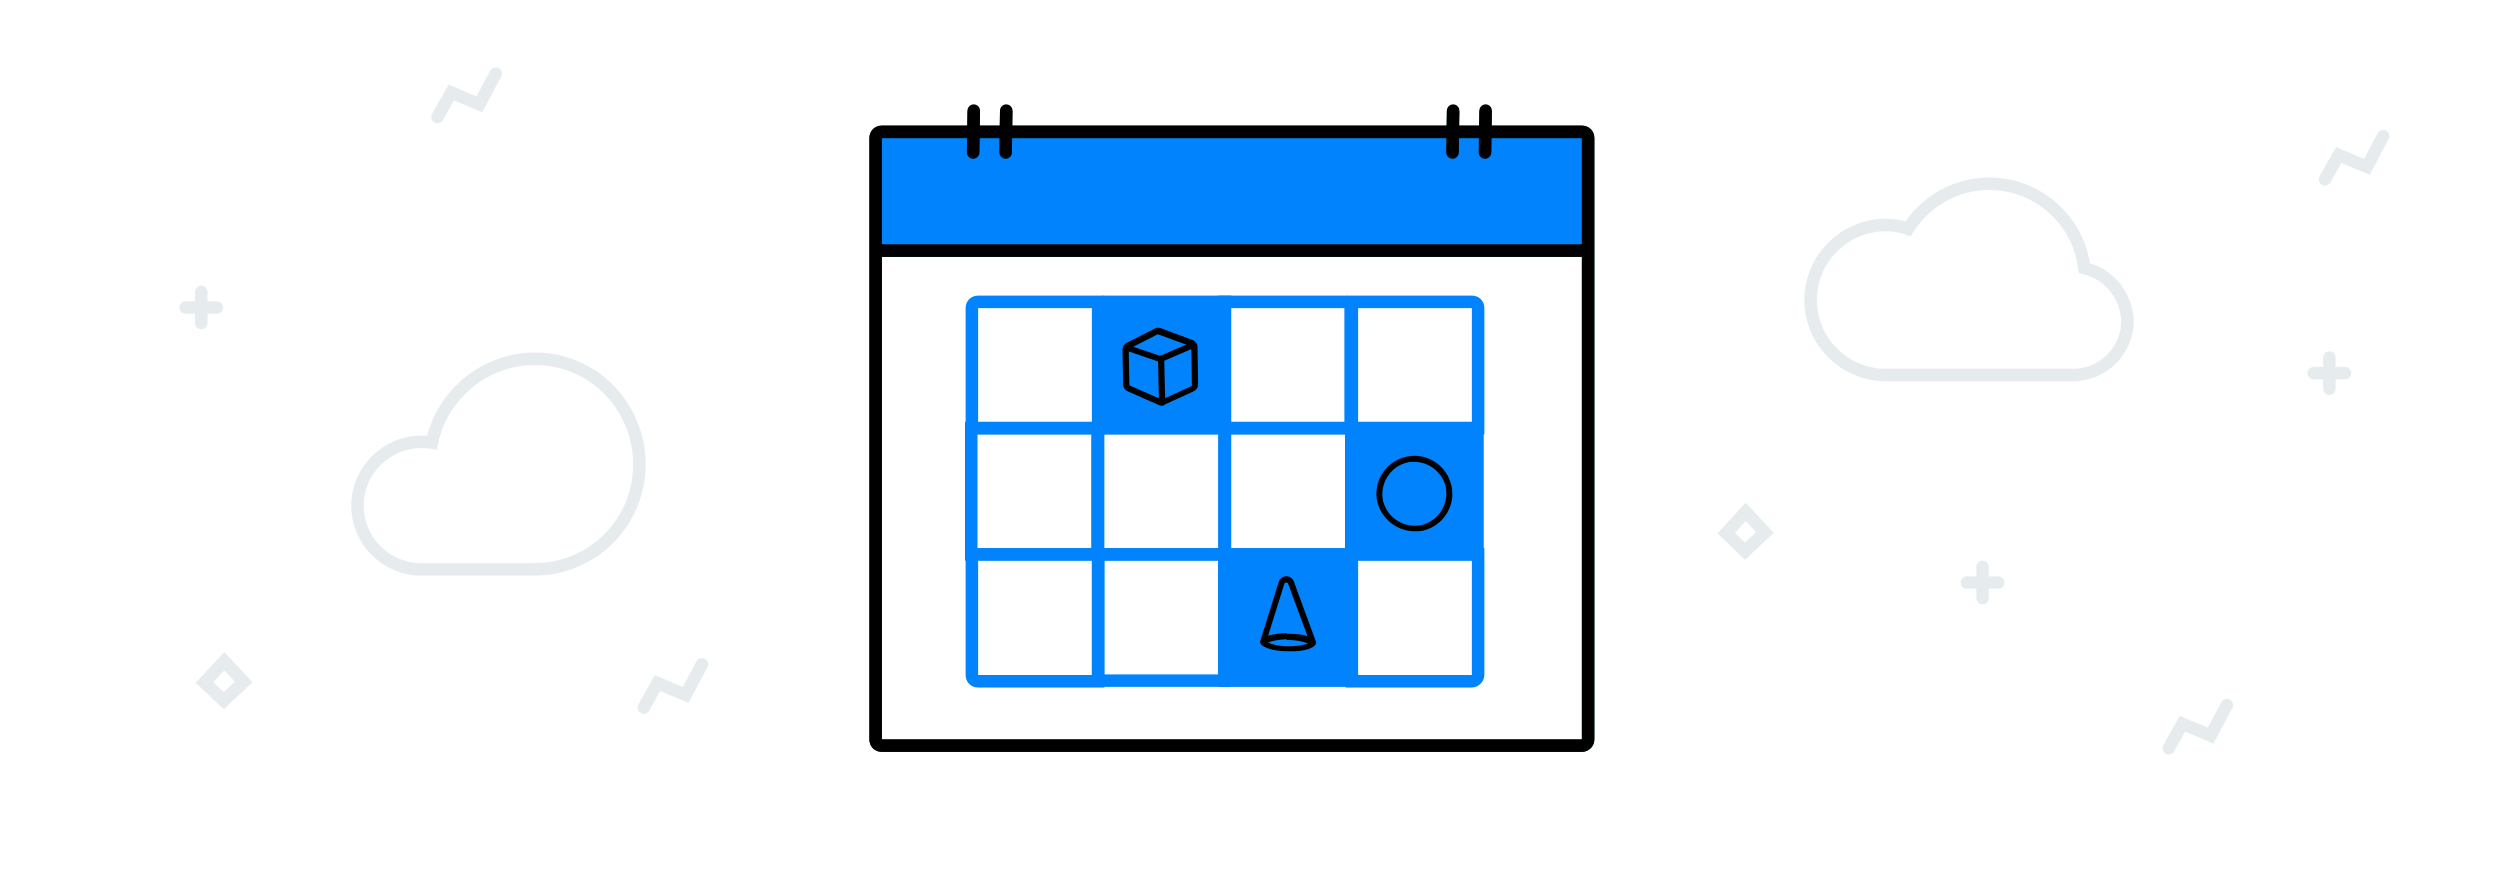 <?xml version="1.0" encoding="utf-8"?>
<!-- Generator: Adobe Illustrator 22.0.1, SVG Export Plug-In . SVG Version: 6.00 Build 0)  -->
<svg version="1.1" id="Layer_1" xmlns="http://www.w3.org/2000/svg" xmlns:xlink="http://www.w3.org/1999/xlink" x="0px" y="0px"
	 viewBox="0 0 400 140" style="enable-background:new 0 0 400 140;" xml:space="preserve">
<style type="text/css">
	.st0{fill:#0083FD;}
	.st1{fill:none;stroke:#013F4F;stroke-width:2;stroke-miterlimit:10;}
	.st2{fill:none;stroke:#0083FD;stroke-width:2;stroke-linecap:round;stroke-miterlimit:10;}
	.st3{fill:#0083FD;stroke:#0083FD;stroke-miterlimit:10;}
	.st4{opacity:0.1;}
	.st5{fill:none;stroke:#013F4F;stroke-width:2;stroke-linecap:round;stroke-miterlimit:10;}
	.st6{opacity:0.1;fill:none;stroke:#013F4F;stroke-width:2;stroke-linecap:round;stroke-miterlimit:10;}
	.st7{fill:none;stroke:#000000;stroke-width:2;stroke-linecap:round;stroke-linejoin:round;stroke-miterlimit:10;}
</style>
<rect x="139.5" y="21" class="st0" width="114" height="19"/>
<rect x="175.7" y="47.4" class="st0" width="20.7" height="21.1"/>
<rect x="216.1" y="68.9" class="st0" width="20.2" height="20"/>
<path class="st1" d="M253.1,119.3h-112c-0.6,0-1-0.4-1-1V22.1c0-0.6,0.4-1,1-1h112c0.6,0,1,0.4,1,1v96.2
	C254.1,118.9,253.6,119.3,253.1,119.3z"/>
<line class="st1" x1="140.3" y1="40.1" x2="253.8" y2="40.1"/>
<path class="st2" d="M175.7,68.5h-20.2V49.3c0-0.6,0.4-1,1-1h19.2V68.5z"/>
<path class="st2" d="M196,68.5h-20.2V49.3c0-0.6,0.4-1,1-1H196V68.5z"/>
<path class="st2" d="M236.5,68.5h-20.2V48.3h19.2c0.6,0,1,0.4,1,1V68.5z"/>
<path class="st2" d="M216.1,68.5h-20.2V48.3h19.2c0.6,0,1,0.4,1,1V68.5z"/>
<rect x="155.4" y="68.5" class="st2" width="20.2" height="20.2"/>
<rect x="175.7" y="68.5" class="st2" width="20.2" height="20.2"/>
<rect x="196" y="68.5" class="st2" width="20.2" height="20.2"/>
<rect x="216.2" y="68.5" class="st2" width="20.2" height="20.2"/>
<path class="st2" d="M175.7,109h-19.2c-0.6,0-1-0.4-1-1V88.7h20.2V109z"/>
<rect x="175.7" y="88.7" class="st2" width="20.2" height="20.2"/>
<rect x="196" y="88.7" class="st2" width="20.2" height="20.2"/>
<path class="st2" d="M235.5,109h-19.2V88.7h20.2V108C236.5,108.5,236,109,235.5,109z"/>
<g>
	<line class="st1" x1="155.8" y1="17.7" x2="155.7" y2="24.4"/>
	<line class="st1" x1="161" y1="17.7" x2="160.9" y2="24.4"/>
</g>
<g>
	<line class="st1" x1="232.5" y1="17.7" x2="232.4" y2="24.4"/>
	<line class="st1" x1="237.7" y1="17.7" x2="237.6" y2="24.4"/>
</g>
<rect x="195.4" y="89.3" class="st3" width="20.2" height="20"/>
<g>
	<g>
		<path d="M185.9,64.9c-0.2,0-0.3,0-0.5-0.1l-5-2.2c-0.4-0.2-0.7-0.6-0.7-1.1l-0.1-5.5c0-0.4,0.2-0.9,0.6-1.1l4.5-2.3
			c0.3-0.2,0.6-0.2,1-0.1l5.1,1.9c0.5,0.2,0.8,0.6,0.8,1.1l0.1,6c0,0.5-0.3,0.9-0.7,1.1l-4.6,2.1C186.3,64.9,186.1,64.9,185.9,64.9z
			 M185.3,53.5c0,0-0.1,0-0.1,0l-4.5,2.3c-0.1,0-0.1,0.1-0.1,0.2l0.1,5.5c0,0.1,0.1,0.2,0.1,0.2l5,2.2c0.1,0,0.1,0,0.2,0l4.6-2.1
			c0.1,0,0.1-0.1,0.1-0.2l-0.1-6c0-0.1-0.1-0.2-0.1-0.2L185.3,53.5C185.3,53.5,185.3,53.5,185.3,53.5z"/>
	</g>
	<g>
		<path d="M185.6,57.9c-0.1,0-0.3,0-0.4-0.1l-5.3-1.8l0.3-0.9l5.3,1.8c0.1,0,0.1,0,0.2,0l5.1-2.2l0.4,0.9l-5.1,2.2
			C185.9,57.8,185.8,57.9,185.6,57.9z"/>
	</g>
	<g>
		<rect x="185.3" y="57.4" transform="matrix(1 -2.453818e-02 2.453818e-02 1 -1.44 4.576)" width="1" height="7.1"/>
	</g>
</g>
<g>
	<path d="M226.3,85c-2.7,0-5.2-1.9-5.9-4.6c-0.8-3.2,1.2-6.5,4.5-7.3c3.2-0.8,6.5,1.2,7.3,4.5c0.8,3.2-1.2,6.5-4.5,7.3
		C227.3,85,226.8,85,226.3,85z M226.3,73.9c-0.4,0-0.8,0-1.2,0.1c-2.7,0.7-4.4,3.4-3.8,6.2c0.7,2.7,3.4,4.4,6.2,3.8
		c2.7-0.7,4.4-3.4,3.8-6.2C230.7,75.5,228.6,73.9,226.3,73.9z"/>
</g>
<path d="M210.6,102.8L210.6,102.8L210.6,102.8l-3.6-9.8c-0.2-0.5-0.7-0.8-1.2-0.8c0,0,0,0,0,0c-0.5,0-1,0.3-1.2,0.9l-3,9.6l0,0
	c0,0,0,0,0,0c0,0.8,2,1.5,4.4,1.5c0.1,0,0.1,0,0.2,0C208.6,104.3,210.5,103.7,210.6,102.8C210.6,102.9,210.5,102.9,210.6,102.8
	L210.6,102.8z M206.3,103.4c-0.1,0-0.1,0-0.2,0c-1.5,0-2.6-0.3-3.2-0.6c0.5-0.2,1.5-0.5,3-0.5l0-1h0c-1.2,0-2.2,0.2-3,0.4l2.6-8.3
	c0.1-0.2,0.2-0.2,0.3-0.2c0.1,0,0.2,0,0.3,0.2l3.1,8.4c-0.8-0.3-1.9-0.4-3.1-0.4c-0.1,0-0.1,0-0.2,0v1h0c0.1,0,0.1,0,0.2,0
	c1.5,0,2.6,0.3,3.2,0.6C208.8,103.1,207.8,103.4,206.3,103.4z"/>
<g class="st4">
	<line class="st5" x1="32.2" y1="46.7" x2="32.2" y2="51.7"/>
	<line class="st5" x1="34.7" y1="49.2" x2="29.7" y2="49.2"/>
</g>
<g class="st4">
	<line class="st5" x1="372.7" y1="57.2" x2="372.7" y2="62.2"/>
	<line class="st5" x1="375.2" y1="59.7" x2="370.2" y2="59.7"/>
</g>
<g class="st4">
	<line class="st5" x1="317.2" y1="90.7" x2="317.2" y2="95.7"/>
	<line class="st5" x1="319.7" y1="93.2" x2="314.7" y2="93.2"/>
</g>
<polyline class="st6" points="70,18.7 72.2,14.8 76.7,16.7 79.3,11.8 "/>
<polyline class="st6" points="103,113.2 105.2,109.3 109.7,111.2 112.3,106.3 "/>
<polyline class="st6" points="372,28.7 374.2,24.8 378.7,26.7 381.3,21.8 "/>
<polyline class="st6" points="347,119.7 349.2,115.8 353.7,117.7 356.3,112.8 "/>
<polygon class="st6" points="279.3,81.9 276.2,85.3 279.2,88.2 282.4,85.2 "/>
<polygon class="st6" points="35.9,105.8 32.7,109.2 35.8,112.1 39,109.1 "/>
<path class="st6" d="M333.5,42.9c-0.9-7.6-7.4-13.5-15.2-13.5c-5.5,0-10.3,2.9-13,7.2c-1.1-0.4-2.4-0.6-3.6-0.6c-6.6,0-12,5.4-12,12
	c0,6.6,5.4,12,12,12h30c4.8,0,8.7-3.9,8.7-8.7C340.2,47.2,337.4,43.8,333.5,42.9z"/>
<path class="st6" d="M85.6,57.4c-8.1,0-14.9,5.8-16.5,13.4c-0.5-0.1-1.1-0.1-1.7-0.1c-5.6,0-10.2,4.6-10.2,10.2
	c0,5.5,4.3,9.9,9.7,10.2v0h18.6c9.3,0,16.8-7.5,16.8-16.8S94.9,57.4,85.6,57.4z"/>
<path class="st7" d="M253.1,119.3h-112c-0.6,0-1-0.4-1-1V22.1c0-0.6,0.4-1,1-1h112c0.6,0,1,0.4,1,1v96.2
	C254.1,118.9,253.6,119.3,253.1,119.3z"/>
<line class="st7" x1="140.3" y1="40.1" x2="253.8" y2="40.1"/>
<g>
	<line class="st7" x1="155.8" y1="17.7" x2="155.7" y2="24.4"/>
	<line class="st7" x1="161" y1="17.7" x2="160.9" y2="24.4"/>
</g>
<g>
	<line class="st7" x1="232.5" y1="17.7" x2="232.4" y2="24.4"/>
	<line class="st7" x1="237.7" y1="17.7" x2="237.6" y2="24.4"/>
</g>
</svg>
